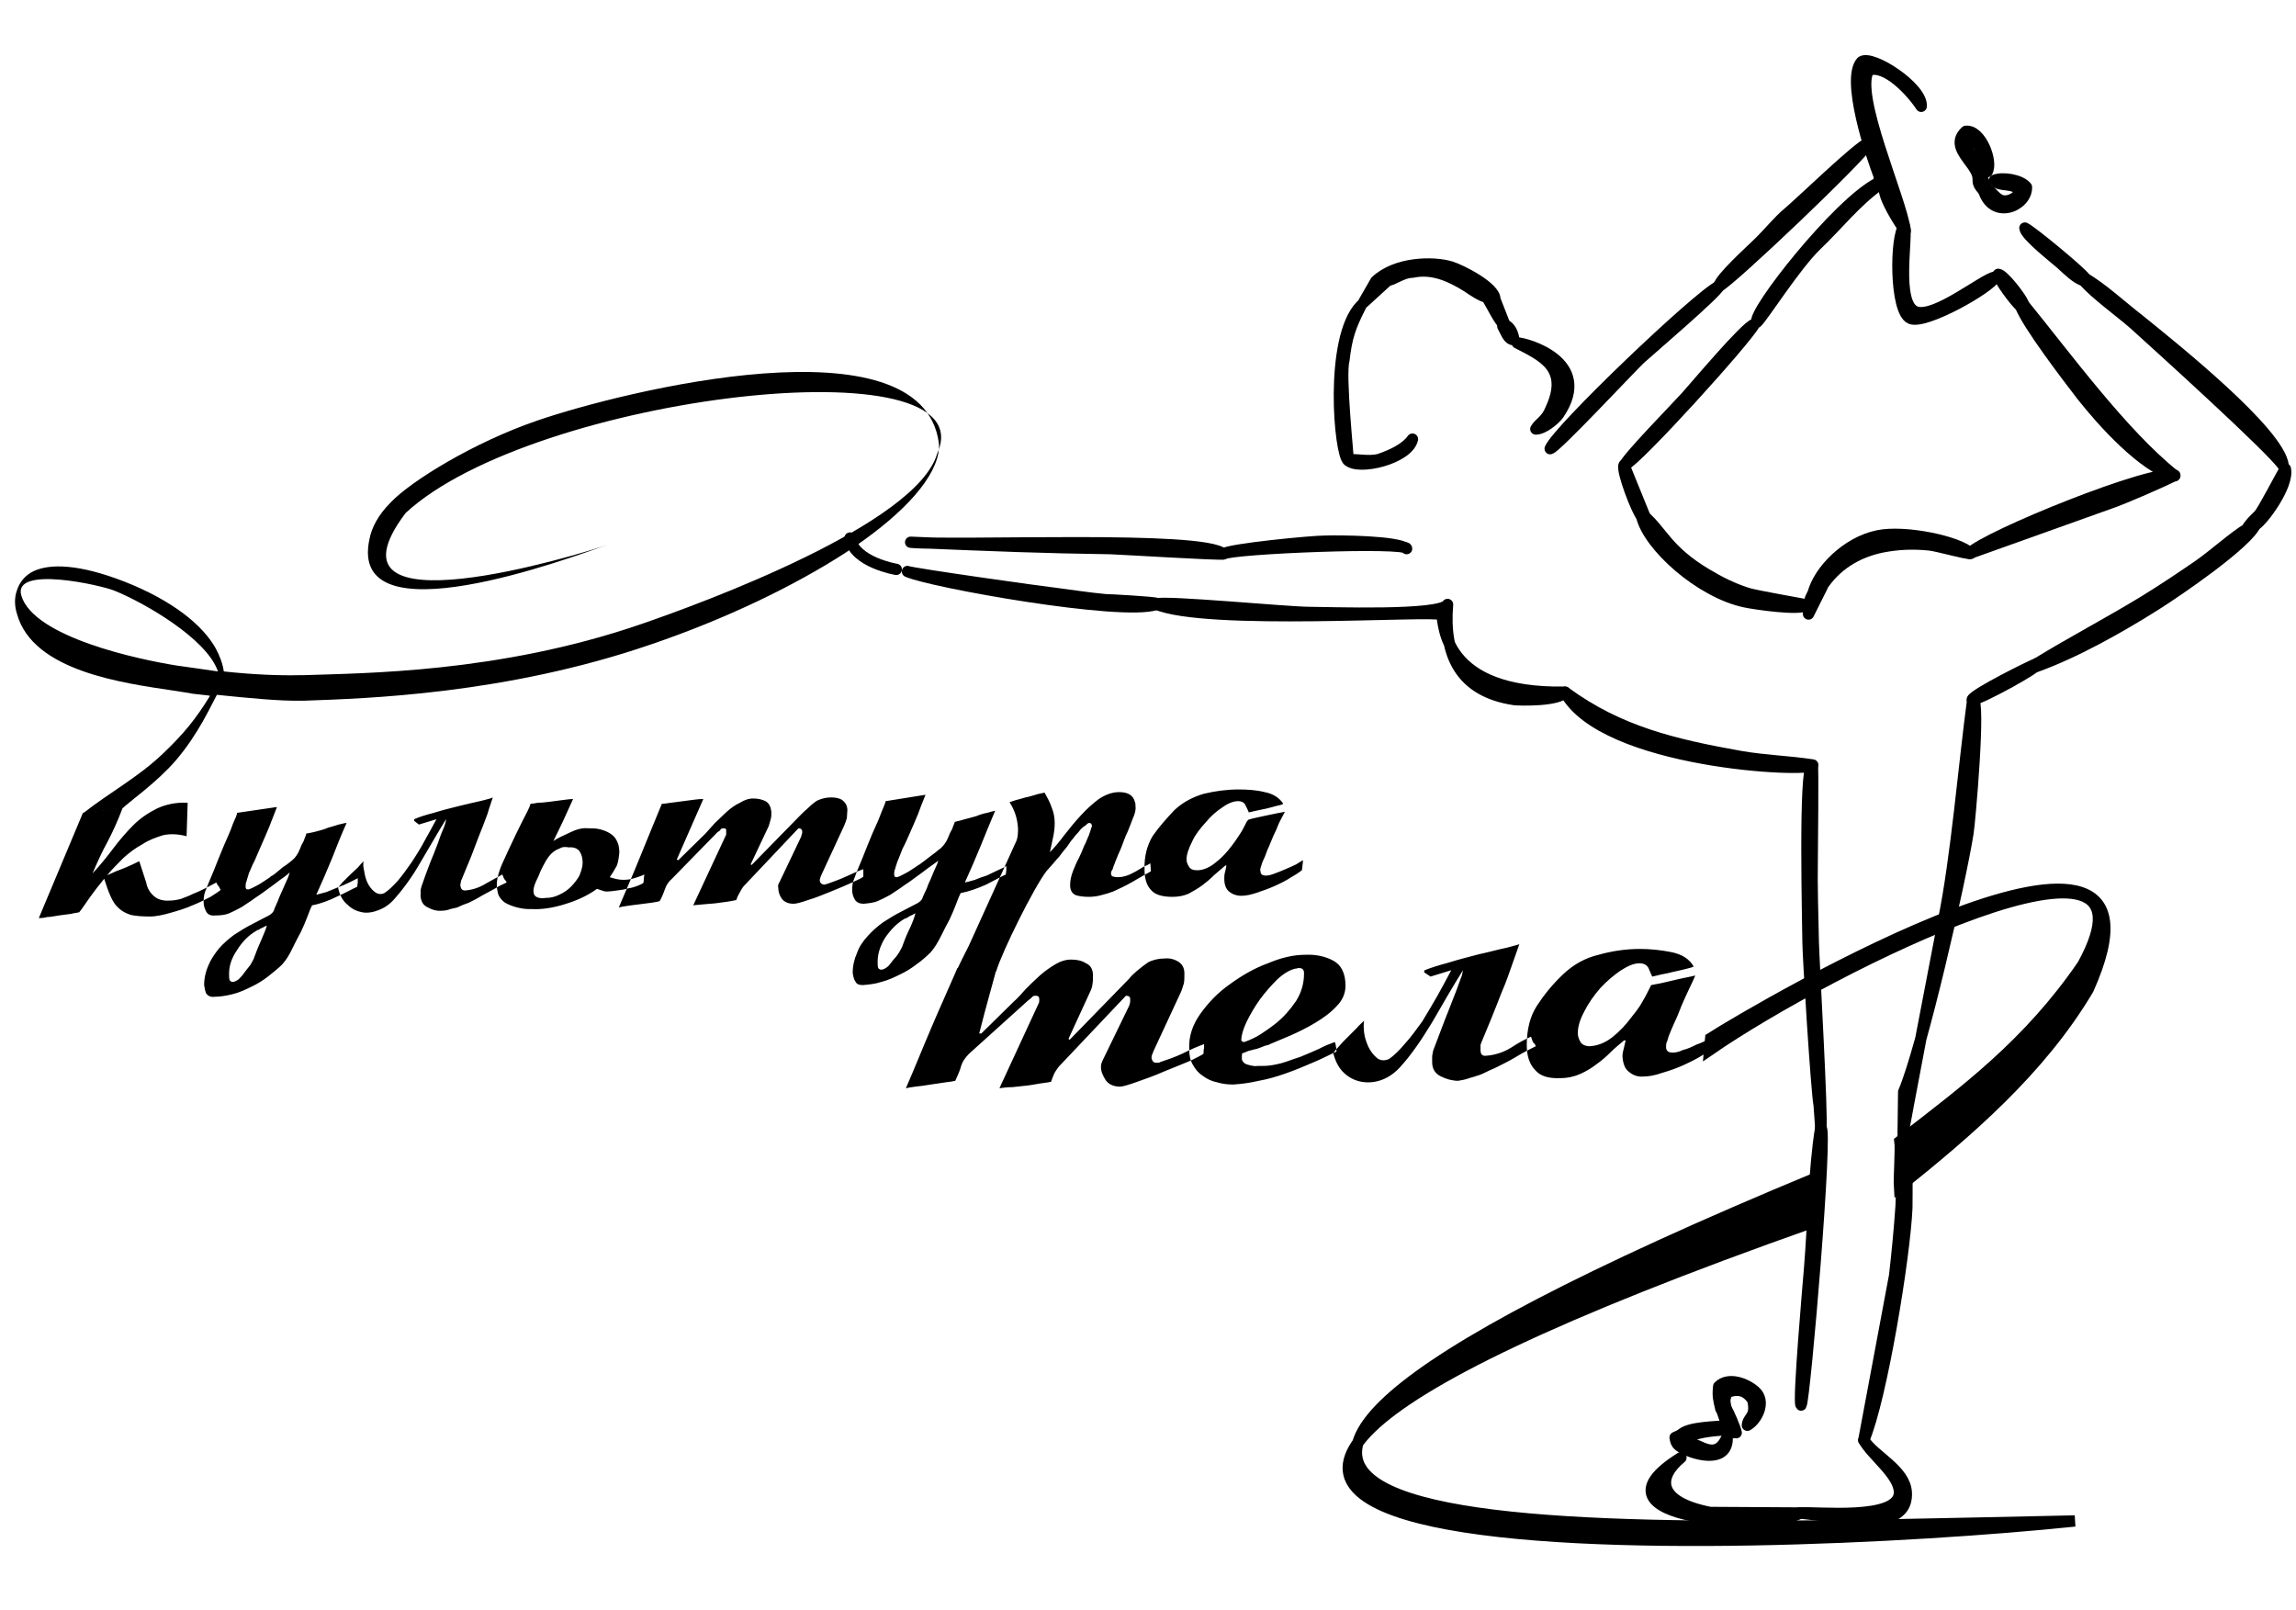 <?xml version="1.0" encoding="utf-8"?>
<!-- Generator: Adobe Illustrator 23.1.0, SVG Export Plug-In . SVG Version: 6.00 Build 0)  -->
<svg version="1.1" id="Слой_1" xmlns="http://www.w3.org/2000/svg" xmlns:xlink="http://www.w3.org/1999/xlink" x="0px" y="0px"
	 viewBox="0 0 431.9 302.8" style="enable-background:new 0 0 431.9 302.8;" xml:space="preserve">
<style type="text/css">
	.st0{fill-rule:evenodd;clip-rule:evenodd;}
	.st1{fill:none;stroke:#000000;stroke-width:2.123;stroke-linecap:round;stroke-linejoin:round;stroke-miterlimit:10;}
	.st2{fill:none;stroke:#000000;stroke-width:2.123;stroke-miterlimit:7.661;}
</style>
<path class="st0" d="M215.3,163.6c-0.1-2.5,0.5-4.6,1.5-6.3c1.1-1.6,2.5-3.2,4.1-4.9c1.6-1.5,3.5-2.5,5.6-3.1
	c2.1-0.5,4.3-0.8,6.5-0.8c1.6,0,3.3,0.1,4.9,0.5c1.6,0.3,2.8,1.1,3.5,2.2c-0.3,0.2-0.8,0.3-1.3,0.4c-0.6,0.2-1.2,0.3-1.9,0.5
	c-0.6,0.1-1.3,0.3-1.9,0.4c-0.6,0.1-1.1,0.3-1.4,0.3c-0.1-0.3-0.3-0.7-0.6-1.3c-0.2-0.5-0.7-0.8-1.4-0.8c-0.9,0-1.9,0.4-3,1.2
	c-1.1,0.7-2.2,1.7-3.1,2.8c-1,1.1-1.9,2.2-2.5,3.5c-0.7,1.4-1.1,2.5-1.1,3.5c0,0.5,0.2,0.9,0.5,1.4c0.3,0.4,0.7,0.6,1.5,0.6
	c1.1,0,2.3-0.5,3.4-1.4c1.2-0.9,2.2-2,3.1-3.2c0.7-0.9,1.2-1.7,1.6-2.3c0.4-0.6,0.8-1.4,1.2-2.2l0.3-0.4c0.9-0.3,2.1-0.5,3.4-0.8
	s2.5-0.5,3.5-0.7c-0.3,0.6-0.7,1.3-1.1,2.1c-0.3,0.8-0.7,1.7-1.1,2.5c-0.4,0.9-0.7,1.8-1.1,2.6c-0.3,0.9-0.6,1.6-0.9,2.2
	c-0.1,0.3-0.2,0.6-0.3,0.9s-0.2,0.6-0.1,0.8c0,0.6,0.3,0.9,1,0.9c0.4,0,1-0.1,1.7-0.4c0.6-0.2,1.3-0.5,2-0.8c0.7-0.3,1.4-0.6,2-0.9
	c0.6-0.4,1-0.6,1.3-0.8c0,0.6-0.1,0.9-0.1,1c0,0.1,0,0.4-0.1,0.9c-0.4,0.3-1.1,0.8-2,1.3c-0.9,0.6-1.9,1.1-3,1.6
	c-1.1,0.5-2.2,0.9-3.4,1.3c-1.2,0.4-2.1,0.6-3,0.6c-0.9,0-1.7-0.3-2.3-0.8s-0.9-1.3-0.9-2.4c0-0.4,0-0.7,0.1-1.1
	c0.1-0.3,0.2-0.8,0.3-1.4h-0.2c-0.7,0.6-1.4,1.2-2.1,1.8c-0.7,0.7-1.4,1.3-2.2,1.9c-0.8,0.6-1.7,1.1-2.6,1.6
	c-0.9,0.4-1.9,0.6-3.1,0.6c-1.8,0-3.2-0.4-3.9-1.2C215.7,166.6,215.3,165.3,215.3,163.6z M191,158.6L191,158.6z M191,158.6
	c0.5-0.9,0.5-1.9,0.5-2.8c-0.1-1.7-0.6-3.4-1.6-4.9c0.3-0.1,0.6-0.2,1.2-0.4c0.5-0.1,1.1-0.3,1.8-0.5c0.6-0.1,1.2-0.3,1.9-0.5
	c0.6-0.2,1.2-0.3,1.7-0.4c0.5,0.9,1,1.8,1.3,2.7c0.4,1,0.6,1.9,0.6,3c0,0.9-0.1,1.8-0.3,2.7c-0.2,1-0.4,1.9-0.6,2.8
	c0.9-0.9,1.8-2,2.7-3.2c1-1.3,2-2.5,3.1-3.7s2.2-2.2,3.4-3.1c1.2-0.8,2.5-1.3,3.8-1.3c1.7,0,2.7,0.6,3,1.9c0.1,0.2,0.1,0.4,0.1,0.8
	c0.1,0.6-0.1,1.4-0.6,2.5c-0.2,0.6-0.5,1.3-0.9,2.3c-0.5,1-0.8,2-1.2,3c-0.4,0.9-0.8,1.8-1.1,2.6c-0.3,0.8-0.5,1.3-0.5,1.4
	c-0.2,0.3-0.3,0.5-0.3,0.6v0.2c0,0.4,0.2,0.6,0.5,0.6c0.3,0.1,0.6,0.1,0.8,0.1c0.6,0,1.1-0.1,1.7-0.3c0.6-0.2,1.1-0.5,1.7-0.8
	c0.5-0.3,1-0.6,1.5-0.9c0.5-0.2,0.9-0.4,1.2-0.6l0.1,1.5c-1.1,0.6-2.3,1.3-3.5,2c-1.2,0.7-2.5,1.3-3.6,1.8c-0.8,0.3-1.5,0.5-2.3,0.7
	c-0.7,0.2-1.5,0.3-2.3,0.3c-0.9,0-1.7-0.1-2.4-0.3c-0.7-0.3-1.1-0.9-1.1-1.9c0-0.9,0.2-1.8,0.6-2.8c0.3-0.7,0.6-1.5,1-2.2
	c0.4-0.8,0.7-1.5,1-2.3c0.4-0.7,0.6-1.4,0.9-2c0.2-0.6,0.4-1.1,0.5-1.5c0-0.1,0-0.1,0.1-0.2c0,0,0,0,0-0.1c0-0.4-0.2-0.6-0.5-0.6
	c-0.1,0-0.4,0.1-0.6,0.4c-0.5,0.3-1,0.7-1.4,1.3c-0.5,0.5-0.9,1-1.1,1.3c-0.3,0.3-0.6,0.8-1.1,1.5c-0.5,0.6-1,1.2-1.5,1.9
	c-0.6,0.6-1,1.2-1.5,1.7c-0.4,0.5-0.7,0.8-0.8,0.9c-2.4,3.1-8.4,15.2-9.5,18.9c-0.9,0.1-1.1-0.1-2.4,0c-1.3,0.2-4-0.1-5.1,0
	c1-2.2,1.3-2.7,2.3-4.7L191,158.6z M165.1,181.3L165.1,181.3z M165.1,181.3c0,0.3,0,0.5,0.1,0.8c0.2,0.2,0.3,0.3,0.6,0.3
	c0.3,0,0.7-0.2,1.1-0.5c0.4-0.3,0.7-0.8,1.1-1.3c0.4-0.4,0.8-0.9,1.1-1.4c0.3-0.5,0.5-0.9,0.6-1.1c0.5-1.4,1-2.6,1.5-3.6
	c0.5-1.1,0.8-1.9,1-2.7c-0.3,0.1-0.5,0.3-0.8,0.4c-0.3,0.1-0.5,0.3-0.7,0.4c-0.2,0.1-0.4,0.2-0.5,0.2c-1.4,0.8-2.6,2-3.7,3.6
	C165.5,178,165,179.7,165.1,181.3z M160.4,183L160.4,183z M160.4,183c0-1.3,0.3-2.6,0.8-3.7c0.4-1.2,1.1-2.2,2-3.2s1.8-1.8,2.9-2.6
	c1.1-0.7,2.2-1.4,3.4-2c0.7-0.4,1.6-0.8,2.5-1.3c0.9-0.4,1.5-0.9,1.6-1.5c0.2-0.4,0.4-0.9,0.7-1.5c0.2-0.6,0.5-1.3,0.8-1.9
	c0.3-0.7,0.5-1.3,0.8-1.9c0.3-0.6,0.5-1.1,0.6-1.5c-0.3,0.2-0.9,0.7-1.8,1.3c-0.8,0.6-1.7,1.3-2.7,2c-0.9,0.7-1.9,1.3-2.7,1.9
	c-0.9,0.6-1.5,1-1.8,1.2c-0.9,0.5-1.7,0.9-2.4,1.2c-0.7,0.3-1.6,0.4-2.6,0.5c-0.9,0-1.4-0.3-1.7-0.8c-0.3-0.5-0.5-1.1-0.5-1.8
	c0-0.8,0.1-1.4,0.3-1.9c0.4-1.1,0.9-2.4,1.6-4c0.6-1.6,1.3-3.2,1.9-4.7c0.7-1.5,1.3-2.9,1.7-4c0.5-1.2,0.8-1.9,0.8-2.1l7.5-1.2
	c-0.5,1.2-1,2.5-1.4,3.6c-0.5,1.2-1,2.4-1.5,3.5c-0.5,1.1-0.9,2.1-1.4,3c-0.4,1-0.7,1.8-1,2.5c-0.1,0.4-0.3,0.8-0.4,1.3
	c-0.2,0.4-0.2,0.8-0.2,1.1s0.1,0.5,0.4,0.5c0.2,0,0.3,0,0.4-0.1c0.1,0,0.3-0.1,0.5-0.2c0.6-0.3,1.2-0.6,1.8-1s1.1-0.7,1.5-1l0.2-0.1
	c0.1-0.1,0.4-0.3,0.8-0.6s0.9-0.7,1.3-1c0.5-0.4,1-0.7,1.4-1.1c0.5-0.3,0.7-0.6,0.9-0.8c0.2-0.2,0.4-0.5,0.7-1
	c0.2-0.4,0.4-0.9,0.6-1.4c0.3-0.5,0.5-0.9,0.6-1.3c0.2-0.4,0.3-0.7,0.3-0.8c0.5-0.1,1.2-0.3,1.9-0.5c0.8-0.2,1.5-0.4,2.2-0.6
	c0.7-0.3,1.4-0.5,2-0.6c0.6-0.2,1.1-0.3,1.5-0.4c-0.9,2.2-1.9,4.5-2.8,6.8c-0.9,2.2-1.9,4.5-2.9,6.7c0.5-0.1,1.2-0.3,1.9-0.5
	c0.7-0.3,1.5-0.6,2.2-0.8c0.8-0.4,1.5-0.7,2.1-1s1.2-0.5,1.6-0.8c0,0.2,0,0.5,0,0.8c0,0.2-0.1,0.5-0.1,0.8c-0.9,0.4-2.1,1.1-3.7,1.9
	c-1.6,0.7-3.2,1.3-4.8,1.6c-0.2,0.4-0.5,1.1-0.9,2.2c-0.4,1-0.8,2-1.2,2.8c-0.5,0.9-1,1.9-1.6,3.1c-0.6,1.2-1.2,2.2-1.9,3
	c-0.8,0.8-1.7,1.6-2.7,2.3c-0.9,0.7-2,1.4-3.1,1.9c-1.2,0.6-2.3,1.1-3.5,1.4c-1.2,0.4-2.4,0.5-3.5,0.6c-0.7,0-1.2-0.2-1.4-0.7
	C160.6,184.2,160.5,183.6,160.4,183z M127.3,161.7L127.3,161.7z M127.3,161.7l0.3,0.1l5.1-5c0.5-0.6,1.1-1.2,1.8-2
	c0.7-0.7,1.5-1.4,2.2-2.1c0.8-0.7,1.6-1.3,2.5-1.7c0.8-0.5,1.6-0.8,2.5-0.8s1.7,0.2,2.3,0.5c0.7,0.4,1,1.1,1.1,2c0,0.6,0,1-0.1,1.3
	c-0.1,0.3-0.2,0.8-0.4,1.4l-3.4,7.2l0.2,0.1l9.3-9.5c0.3-0.3,0.7-0.7,1.3-1.2c0.6-0.6,1.1-1,1.7-1.4c0.9-0.4,1.7-0.6,2.6-0.6
	c0.8,0,1.4,0.1,2,0.4c0.7,0.5,1.1,1.1,1.1,2c0,0.5-0.1,1-0.1,1.5c-0.1,0.4-0.3,0.9-0.5,1.4l-4.3,9.3c-0.1,0.2-0.1,0.3-0.2,0.5
	c0,0.2-0.1,0.3-0.1,0.4c0,0.6,0.4,0.9,0.9,0.9c0.1,0,0.2,0,0.2-0.1c0.1,0,0.1,0,0.2,0c1.1-0.4,2.3-0.8,3.6-1.4
	c1.3-0.6,2.4-1.1,3.3-1.4c0,0.1,0,0.2,0,0.6c0,0.2,0,0.5,0,0.8c-0.2,0.2-0.8,0.5-2.1,1.1c-1.1,0.5-2.5,1.1-4,1.7s-2.9,1.2-4.3,1.6
	c-1.4,0.5-2.3,0.7-2.7,0.7c-1,0-1.7-0.3-2.2-0.9c-0.5-0.7-0.7-1.4-0.7-2.1c-0.1-0.4,0-0.7,0.2-1l4.1-8.6c0.1-0.3,0.1-0.5,0.2-0.7
	c0-0.1,0-0.2,0-0.3c0-0.4-0.3-0.6-0.7-0.6l-10.4,11c-0.2,0.3-0.4,0.6-0.6,1c-0.2,0.3-0.5,0.9-0.7,1.5c-0.4,0.1-1,0.2-1.6,0.3
	c-0.7,0.1-1.4,0.2-2.2,0.3c-0.7,0.1-1.5,0.1-2.3,0.2c-0.7,0.1-1.4,0.1-2,0.2l6.2-13.3c0-0.2,0-0.4,0-0.7c0-0.1,0-0.2,0-0.3
	c-0.1-0.1-0.2-0.2-0.5-0.2c-0.3,0-0.5,0.1-0.6,0.3c-0.1,0.2-0.3,0.3-0.5,0.4l-8.6,8.8c-0.7,0.6-1.1,1.3-1.3,1.9
	c-0.2,0.6-0.5,1.4-1,2.3c-0.3,0.1-0.8,0.2-1.5,0.3c-0.7,0.1-1.5,0.2-2.3,0.3c-0.9,0.1-1.6,0.2-2.3,0.3c-0.7,0.1-1.3,0.2-1.6,0.3
	c1.2-2.9,2.6-6,4-9.5c1.4-3.5,2.8-6.8,4.1-10c0.4,0,0.9-0.1,1.7-0.2c0.7-0.1,1.5-0.2,2.3-0.3c0.8-0.1,1.6-0.2,2.3-0.3
	c0.7-0.1,1.2-0.1,1.5-0.1L127.3,161.7z M102.7,168.9L102.7,168.9z M102.7,168.9c0.9,0,1.7-0.2,2.5-0.6c0.9-0.4,1.6-0.9,2.2-1.5
	c0.7-0.7,1.2-1.4,1.6-2.1c0.3-0.8,0.6-1.6,0.6-2.4c0-0.9-0.2-1.6-0.6-2.2c-0.4-0.5-1.1-0.8-2-0.7c-0.5-0.1-0.9-0.1-1.3,0
	c-0.4,0.2-0.7,0.3-1.1,0.5c-0.7,0.4-1.3,1-1.9,2c-0.5,0.9-1,1.8-1.4,2.9c-0.7,1.4-1.1,2.4-0.9,3.2
	C100.5,168.7,101.3,169.1,102.7,168.9z M99.5,171L99.5,171z M99.5,171c-0.7,0-1.4-0.1-2.2-0.3c-0.8-0.2-1.6-0.5-2.3-0.9
	c-0.8-0.6-1.3-1.3-1.4-2.1c-0.2-0.8-0.2-1.7,0-2.6c0.2-0.9,0.5-1.8,0.9-2.7c0.4-0.9,0.8-1.7,1.1-2.4c1.1-2.4,2-4.2,2.7-5.6
	c0.8-1.5,1.3-2.5,1.5-3.2c0.3,0,0.8-0.1,1.4-0.2c0.7,0,1.5-0.1,2.3-0.2c0.7-0.1,1.5-0.2,2.3-0.3c0.8-0.1,1.5-0.2,2-0.2
	c-0.3,0.7-0.8,1.8-1.5,3.3c-0.7,1.6-1.5,3.1-2.2,4.6c0.7-0.5,1.8-1,3.1-1.6c1.2-0.6,2.4-0.9,3.3-0.8c0.9,0,1.6,0,2.4,0.2
	c0.7,0.2,1.3,0.4,1.9,0.8c0.5,0.3,1,0.8,1.3,1.5c0.3,0.6,0.4,1.3,0.4,2.1c-0.1,0.9-0.2,1.8-0.5,2.5c-0.4,0.7-0.8,1.4-1.3,2.1
	c0.9,0.3,1.7,0.5,2.6,0.5c0.7,0,1.3-0.1,2-0.3c0.6-0.2,1.3-0.4,1.9-0.7c0,0.3-0.1,0.6-0.1,0.8c0,0.3,0,0.6-0.1,0.8
	c-0.1,0.1-0.5,0.3-1,0.5c-0.5,0.2-1.1,0.4-1.8,0.5c-0.6,0.2-1.3,0.3-2.1,0.4c-0.7,0.1-1.4,0.2-2.1,0.2c-0.2,0-0.5-0.1-0.8-0.2
	c-0.3-0.1-0.6-0.2-0.9-0.3c-1.8,1.3-3.8,2.2-6.1,2.9c-2.3,0.7-4.3,1-6.2,0.9H99.5z M83.9,154.1L83.9,154.1z M83.9,154.1
	c-1.6,2.6-3.2,5.4-4.8,8.1c-1.6,2.8-3.3,5.1-5,7c-0.8,0.9-1.8,1.6-2.9,2c-1,0.4-2.1,0.6-3.1,0.4c-1-0.2-1.9-0.6-2.7-1.4
	c-0.9-0.7-1.5-1.8-1.8-3.2c0.1-0.2,0.4-0.5,0.8-1c0.4-0.4,0.9-0.9,1.4-1.4s1-0.9,1.5-1.4c0.4-0.5,0.8-0.9,1.1-1.2
	c-0.1,0.4-0.1,1.1,0.1,1.8c0.1,0.8,0.3,1.5,0.6,2.2c0.4,0.8,0.8,1.3,1.3,1.7c0.6,0.5,1.2,0.6,1.9,0.3c0.9-0.6,1.7-1.4,2.6-2.4
	c0.9-1.1,1.7-2.2,2.6-3.5c0.8-1.3,1.7-2.6,2.4-4c0.8-1.4,1.5-2.7,2.2-4l-3.3,1l-0.9-0.7c0-0.1,0-0.3,0-0.3c0.9-0.4,2.1-0.8,3.7-1.2
	c1.6-0.5,3.2-0.9,4.8-1.3c1.6-0.4,3-0.7,4.3-1c1.2-0.3,1.9-0.5,2-0.6c-0.2,0.7-0.6,1.7-1,3.1c-0.5,1.4-1.1,2.9-1.7,4.4
	c-0.6,1.5-1.1,3-1.7,4.4c-0.6,1.5-1.1,2.6-1.4,3.4c-0.1,0.2-0.2,0.4-0.2,0.6c-0.1,0.3-0.1,0.5-0.1,0.7c0.1,0.6,0.3,0.9,0.9,0.9
	c1.3-0.1,2.6-0.5,3.9-1.3c1.3-0.7,2.3-1.3,3.1-1.7c0.2,0.5,0.3,0.8,0.4,0.9c0.1,0.1,0.3,0.3,0.4,0.6c-0.7,0.3-1.5,0.7-2.3,1.2
	c-0.8,0.4-1.6,0.9-2.4,1.3c-0.8,0.5-1.6,0.9-2.4,1.3c-0.9,0.3-1.6,0.6-2.2,0.9c-0.4,0.1-0.9,0.2-1.3,0.3c-0.5,0.2-1,0.3-1.5,0.3
	c-0.9,0.1-1.8-0.1-2.7-0.6c-0.9-0.4-1.3-1.1-1.4-2.2c0-0.4,0.1-0.7,0-0.9c0-0.2,0.1-0.5,0.2-0.9c0.9-2.6,1.7-4.7,2.3-6.1
	c0.6-1.5,1-2.6,1.3-3.5c0.3-0.7,0.5-1.3,0.7-1.7C83.7,155,83.9,154.6,83.9,154.1z M43.1,183.6L43.1,183.6z M43.1,183.6
	c0,0.3,0,0.5,0.1,0.8c0.2,0.2,0.3,0.3,0.6,0.3c0.3,0,0.7-0.2,1.1-0.5c0.4-0.4,0.8-0.8,1.1-1.3c0.4-0.5,0.8-1,1.1-1.4
	c0.3-0.5,0.5-0.9,0.6-1.1c0.5-1.4,1-2.6,1.5-3.7c0.4-1,0.8-1.8,1-2.6c-0.3,0.1-0.6,0.3-0.8,0.4c-0.3,0.1-0.5,0.2-0.7,0.4
	c-0.2,0-0.4,0.1-0.5,0.2c-1.4,0.8-2.6,2-3.6,3.6C43.5,180.3,43,181.9,43.1,183.6z M38.4,185.3L38.4,185.3z M38.4,185.3
	c0-1.3,0.3-2.6,0.8-3.7c0.5-1.2,1.2-2.2,2-3.2c0.9-1,1.8-1.8,2.9-2.6c1.1-0.7,2.2-1.4,3.4-2c0.7-0.4,1.6-0.8,2.5-1.3
	c0.9-0.4,1.5-0.9,1.6-1.5c0.2-0.4,0.4-1,0.7-1.6c0.2-0.6,0.5-1.2,0.8-1.9c0.3-0.6,0.5-1.2,0.8-1.8s0.5-1.2,0.6-1.6
	c-0.3,0.3-0.9,0.8-1.8,1.4c-0.8,0.6-1.7,1.3-2.7,2c-0.9,0.7-1.9,1.3-2.7,1.9c-0.9,0.6-1.5,1-1.8,1.2c-0.9,0.5-1.7,0.9-2.4,1.2
	c-0.7,0.3-1.6,0.4-2.6,0.4c-0.9,0.1-1.4-0.2-1.7-0.7c-0.3-0.6-0.5-1.1-0.5-1.9c0-0.7,0.1-1.4,0.3-1.9c0.4-1,0.9-2.3,1.6-3.9
	c0.6-1.6,1.3-3.2,1.9-4.7c0.7-1.6,1.3-2.9,1.7-4.1c0.5-1.1,0.8-1.8,0.8-2.1l7.5-1.1c-0.5,1.2-0.9,2.4-1.4,3.6s-1,2.4-1.5,3.5
	c-0.5,1.1-0.9,2.1-1.3,3c-0.5,0.9-0.8,1.8-1.1,2.4c-0.1,0.5-0.3,0.9-0.4,1.4c-0.2,0.4-0.2,0.8-0.2,1.1c0,0.3,0.1,0.5,0.4,0.5
	c0.2,0,0.3,0,0.4-0.1c0.1,0,0.3-0.1,0.5-0.2c0.6-0.3,1.2-0.6,1.8-1c0.6-0.4,1.1-0.7,1.5-1l0.2-0.2c0.1,0,0.4-0.2,0.8-0.5
	c0.4-0.4,0.9-0.7,1.3-1.1c0.5-0.3,1-0.7,1.4-1c0.4-0.3,0.7-0.6,0.9-0.8s0.4-0.5,0.7-1c0.2-0.4,0.4-0.9,0.6-1.4
	c0.3-0.5,0.5-0.9,0.6-1.3c0.2-0.4,0.3-0.7,0.3-0.9c0.5-0.1,1.2-0.2,1.9-0.4c0.8-0.2,1.5-0.4,2.2-0.7c0.7-0.2,1.4-0.4,2-0.6
	c0.6-0.1,1.1-0.3,1.5-0.3c-1,2.2-1.9,4.5-2.8,6.8c-0.9,2.2-1.9,4.5-2.9,6.7c0.5-0.1,1.1-0.3,1.9-0.5c0.7-0.3,1.5-0.6,2.2-0.9
	c0.8-0.3,1.5-0.6,2.1-0.9s1.2-0.6,1.6-0.8c0,0.2,0,0.5,0,0.8c0,0.2-0.1,0.5-0.1,0.8c-0.9,0.4-2.1,1.1-3.7,1.8
	c-1.6,0.8-3.2,1.4-4.8,1.7c-0.2,0.4-0.5,1.1-0.9,2.2c-0.4,1-0.8,2-1.2,2.8c-0.5,0.9-1,1.9-1.6,3.1c-0.6,1.3-1.2,2.2-1.9,3
	c-0.8,0.8-1.7,1.5-2.7,2.3c-0.9,0.7-2,1.4-3.1,1.9c-1.2,0.6-2.3,1.1-3.5,1.4c-1.2,0.3-2.4,0.5-3.5,0.5c-0.7,0.1-1.2-0.2-1.5-0.6
	C38.6,186.5,38.5,185.9,38.4,185.3z M27.5,166L27.5,166z M27.5,166c0.2,1.1,0.7,1.9,1.5,2.6c0.7,0.6,1.7,0.9,3,0.8
	c0.5,0,1.2-0.1,2-0.3c0.8-0.3,1.6-0.6,2.4-1c0.8-0.3,1.6-0.7,2.4-1.1c0.7-0.4,1.4-0.7,1.9-1c0.1,0.3,0.3,0.6,0.5,0.8
	c0.1,0.3,0.3,0.5,0.3,0.6c-0.3,0.3-1,0.7-1.9,1.3c-1,0.5-2.1,1.1-3.4,1.6c-1.3,0.6-2.7,1-4.1,1.4s-2.7,0.7-3.9,0.7
	c-1.5,0-2.7-0.1-3.6-0.3c-0.9-0.3-1.7-0.7-2.3-1.3c-0.6-0.5-1.1-1.3-1.5-2.2c-0.4-0.9-0.8-2-1.2-3.3c-1,1.2-1.9,2.4-2.7,3.5
	c-0.8,1.1-1.4,2.1-2,2.8c-0.3,0.1-0.8,0.1-1.5,0.3c-0.7,0.1-1.5,0.2-2.3,0.3c-0.8,0.1-1.5,0.3-2.2,0.3c-0.8,0.2-1.3,0.2-1.6,0.2
	l8.3-19.8l7.5-1c-0.9,2.4-1.9,4.6-2.9,6.5c-1,1.8-1.9,3.8-2.8,5.9c1.4-1.5,2.7-3.1,3.9-4.7c1.2-1.6,2.5-3.1,3.8-4.4
	c1.3-1.3,2.8-2.3,4.4-3.1c1.7-0.8,3.6-1.2,5.8-1.1l-0.2,6.3c-1.5-0.4-3-0.5-4.4-0.2c-1.3,0.4-2.7,0.9-3.9,1.7
	c-1.3,0.7-2.5,1.6-3.6,2.6c-1.1,1.1-2.2,2.2-3.1,3.3c0.1-0.1,0.3-0.2,0.6-0.3c0.3-0.1,0.6-0.3,1.1-0.5s1.1-0.4,1.8-0.7
	c0.7-0.3,1.6-0.7,2.6-1.2L27.5,166z"/>
<path class="st0" d="M41,126.3c-1.2-0.2-6.4-0.9-7.7-1.1c-7-1.1-27-5.3-29.3-13.2c-1.6-5.7,15.1-1.9,17.5-0.9
	C27,113.3,38.9,120.1,41,126.3z M114.2,102.5L114.2,102.5z M114.2,102.5c-4.5,1.6-55.5,17.3-37.9-6c24-22.2,109.5-32.2,100-11.2
	c-3.8,13.3-44,28.1-56,32.2c-26.6,9.1-51.9,9.1-63.1,9.5h-0.7c-3.8,0.1-8.9-0.1-14.4-0.7c-0.2-1.4-0.7-2.8-1.5-4.3
	c-2.5-4.5-8.3-9.1-17.2-12.6c-8.5-3.3-13.9-3.4-17-2c-1.7,0.8-2.7,2.1-3.2,3.6c-0.5,1.4-0.5,2.9,0,4.5c3,10.8,20.1,13,29.4,14.4
	c1.1,0.2,2.1,0.3,3.2,0.5c-0.1,0.1,3.8,0.4,3.7,0.5c-2.7,4.4-5,7.2-8.9,10.9c-4.6,4.4-9.9,7.2-15,11.2l7.5-1c1.1-1.1,6.5-4.9,10-9
	c4.2-4.9,6.6-10.3,7.7-12.3c5.9,0.6,11.9,1.2,15.9,1.1h0.6c11.5-0.4,37.9-1.2,65.2-10.6c14.1-4.8,26.9-11,36.5-17.2
	c9.8-6.4,16.4-13.1,17.5-18.7c0.1-0.7,0.2-1.4,0.1-2c-3.2-23.7-59.5-9.7-75.5-4.2c-12,4.1-23.8,11.4-27.6,15.4
	c-2.4,2.4-3.6,4.8-4,6.9C65.3,120.7,107.6,104.8,114.2,102.5z"/>
<path class="st0" d="M217.4,113.6c9.4,4.1,52,1.1,53.8,2c0.5,1.6-0.1,15,23.2,14.6c-1.2,1.7-8.5,1.5-9.5,1.4
	c-10.2-1.5-13.4-8.4-12.6-17.9c-1.3,2.3-22.6,1.5-26,1.5C242.2,115.2,219.5,113,217.4,113.6z"/>
<path class="st1" d="M217.4,113.6c9.4,4.1,52,1.1,53.8,2c0.5,1.6-0.1,15,23.2,14.6c-1.2,1.7-8.5,1.5-9.5,1.4
	c-10.2-1.5-13.4-8.4-12.6-17.9c-1.3,2.3-22.6,1.5-26,1.5C242.2,115.2,219.5,113,217.4,113.6z"/>
<path class="st0" d="M358.1,205.4c3.4-7.9,10.6-39.3,12.1-48.7c0.3-1.7,2.4-25.2,0.9-25.2c-1.6,11.8-3.1,30-5.5,41.6
	c-0.6,3-7.7,40.1-7.6,40.1L358.1,205.4z"/>
<path class="st1" d="M358.1,205.4c3.4-7.9,10.6-39.3,12.1-48.7c0.3-1.7,2.4-25.2,0.9-25.2c-1.6,11.8-3.1,30-5.5,41.6
	c-0.6,3-7.7,40.1-7.6,40.1L358.1,205.4z"/>
<path class="st0" d="M392,52.8c2,2.4,6.9,5.9,9.5,8.2c4.2,3.8,26,23.5,28,26.6c-0.7-6.3-20.9-22.4-27.2-27.5c-3-2.3-7-6-10.2-7.8
	C391.7,52.5,391.6,52,392,52.8z"/>
<path class="st1" d="M392,52.8c2,2.4,6.9,5.9,9.5,8.2c4.2,3.8,26,23.5,28,26.6c-0.7-6.3-20.9-22.4-27.2-27.5c-3-2.3-7-6-10.2-7.8
	C391.7,52.5,391.6,52,392,52.8z"/>
<path class="st0" d="M294.4,130.2c7.2,13.4,46.3,15.2,46.6,13.7c-4.5-0.7-9-0.8-13.6-1.6C315.1,140.1,304.6,137.7,294.4,130.2z"/>
<path class="st1" d="M294.4,130.2c7.2,13.4,46.3,15.2,46.6,13.7c-4.5-0.7-9-0.8-13.6-1.6C315.1,140.1,304.6,137.7,294.4,130.2z"/>
<path class="st0" d="M422.7,99.5c-2.4,1.4-6.5,5.1-9.3,7c-3.2,2.2-6.5,4.4-9.9,6.5c-6.7,4.1-13.8,7.8-20.3,11.8l-0.5,0.7
	c7.6-2.7,16.1-7.5,22.9-11.8c3.8-2.4,17.2-11.5,18.7-15.1l0.2-0.5L422.7,99.5z"/>
<path class="st1" d="M422.7,99.5c-2.4,1.4-6.5,5.1-9.3,7c-3.2,2.2-6.5,4.4-9.9,6.5c-6.7,4.1-13.8,7.8-20.3,11.8l-0.5,0.7
	c7.6-2.7,16.1-7.5,22.9-11.8c3.8-2.4,17.2-11.5,18.7-15.1l0.2-0.5L422.7,99.5z"/>
<path class="st0" d="M380.5,57.1c-0.5,0-0.4-0.1-0.4,0.5c1.4,3.6,8.9,13.4,11.6,16.9c3.8,4.8,11.4,13.3,17.4,15
	C399.2,81.6,388.5,66.9,380.5,57.1z"/>
<path class="st1" d="M380.5,57.1c-0.5,0-0.4-0.1-0.4,0.5c1.4,3.6,8.9,13.4,11.6,16.9c3.8,4.8,11.4,13.3,17.4,15
	C399.2,81.6,388.5,66.9,380.5,57.1z"/>
<path class="st0" d="M309.3,97.1l-0.5-0.3v0.3c1.3,5.6,11,14.3,19.4,16.1c1.8,0.4,10.7,1.7,11.6,0.6c-0.1-0.1-9.6-1.7-11.1-2.2
	c-2.8-0.9-5.2-2.1-7.7-3.6C313.6,103.6,312.6,99.9,309.3,97.1z"/>
<path class="st1" d="M309.3,97.1l-0.5-0.3v0.3c1.3,5.6,11,14.3,19.4,16.1c1.8,0.4,10.7,1.7,11.6,0.6c-0.1-0.1-9.6-1.7-11.1-2.2
	c-2.8-0.9-5.2-2.1-7.7-3.6C313.6,103.6,312.6,99.9,309.3,97.1z"/>
<path class="st0" d="M353.6,33.4c0.9,0.6,0.7,0.6,0.9,1.9c-0.4,1.6,2.9,6.8,3.9,8.1c-0.8-6.1-9.7-25.5-6.9-30.2
	c3.2-1.2,8,3.9,9.9,6.8c0.3-3.5-9.2-9.7-11.2-8.4C347.2,14.8,352,29.3,353.6,33.4z"/>
<path class="st1" d="M353.6,33.4c0.9,0.6,0.7,0.6,0.9,1.9c-0.4,1.6,2.9,6.8,3.9,8.1c-0.8-6.1-9.7-25.5-6.9-30.2
	c3.2-1.2,8,3.9,9.9,6.8c0.3-3.5-9.2-9.7-11.2-8.4C347.2,14.8,352,29.3,353.6,33.4z"/>
<path class="st0" d="M342.5,212.1c0.4-1.5-1.3-30.9-1.4-34.9c-0.1-5.2-0.3-10.5-0.2-15.7c0-1.3,0.2-17.6,0-17.6
	c-1.6,0.5-0.8,30.6-0.8,33.3c0,2.5,1.6,28.2,2.1,30.7L342.5,212.1z"/>
<path class="st1" d="M342.5,212.1c0.4-1.5-1.3-30.9-1.4-34.9c-0.1-5.2-0.3-10.5-0.2-15.7c0-1.3,0.2-17.6,0-17.6
	c-1.6,0.5-0.8,30.6-0.8,33.3c0,2.5,1.6,28.2,2.1,30.7L342.5,212.1z"/>
<path class="st0" d="M341,111.8l0.4,0.2c0.7-1.1,0.4-0.8,1.2-1.5c2.6-4.1,6.6-6.6,11.4-7.6c3.1-0.6,5.8-0.7,8.9-0.4
	c1.8,0.2,6.8,1.7,7.8,1.6c-2.1-2.2-12.4-4.4-17.5-3.3C347.4,102,342.1,107.3,341,111.8z"/>
<path class="st1" d="M341,111.8l0.4,0.2c0.7-1.1,0.4-0.8,1.2-1.5c2.6-4.1,6.6-6.6,11.4-7.6c3.1-0.6,5.8-0.7,8.9-0.4
	c1.8,0.2,6.8,1.7,7.8,1.6c-2.1-2.2-12.4-4.4-17.5-3.3C347.4,102,342.1,107.3,341,111.8z"/>
<path class="st0" d="M350.6,270.9c3.3-7.7,7.7-34.4,8.1-43.7c0-1.3,0.2-14.3-0.6-14.2c-0.5,1.7-0.3,11.1-0.5,14
	c-0.3,4.4-0.7,8.5-1.2,12.9L350.6,270.9z"/>
<path class="st1" d="M350.6,270.9c3.3-7.7,7.7-34.4,8.1-43.7c0-1.3,0.2-14.3-0.6-14.2c-0.5,1.7-0.3,11.1-0.5,14
	c-0.3,4.4-0.7,8.5-1.2,12.9L350.6,270.9z"/>
<path class="st0" d="M338.8,264.3c0.7-1.1,5.1-52.8,3.7-52.2c-1.3,7.9-1.4,18.2-2.1,26.5C340.2,241,338.2,263.8,338.8,264.3z"/>
<path class="st1" d="M338.8,264.3c0.7-1.1,5.1-52.8,3.7-52.2c-1.3,7.9-1.4,18.2-2.1,26.5C340.2,241,338.2,263.8,338.8,264.3z"/>
<path class="st0" d="M370.5,104.1l26.3-9.4c2.2-0.7,10.7-4.4,12.3-5.3C405.1,88.1,373.5,100.9,370.5,104.1z"/>
<path class="st1" d="M370.5,104.1l26.3-9.4c2.2-0.7,10.7-4.4,12.3-5.3C405.1,88.1,373.5,100.9,370.5,104.1z"/>
<path class="st0" d="M171.3,102c16.9,0.7,24.4,1,37.6,1.2c2.7,0.1,20.6,1.2,21.2,1C226.3,100.7,180.2,102.8,171.3,102z"/>
<path class="st1" d="M171.3,102c16.9,0.7,24.4,1,37.6,1.2c2.7,0.1,20.6,1.2,21.2,1C226.3,100.7,180.2,102.8,171.3,102z"/>
<path class="st0" d="M316.2,274.2c-19.5,12.1,17.9,13.6,22.4,10.4l-16.9-0.1C311.5,282.5,311.8,277.8,316.2,274.2z"/>
<path class="st1" d="M316.2,274.2c-19.5,12.1,17.9,13.6,22.4,10.4l-16.9-0.1C311.5,282.5,311.8,277.8,316.2,274.2z"/>
<path class="st0" d="M291.6,84.4c1.1-0.2,15.2-15.3,16.9-16.9c2.1-1.9,14.3-12.3,14.9-13.7C319.4,55.7,293.1,80.8,291.6,84.4z"/>
<path class="st1" d="M291.6,84.4c1.1-0.2,15.2-15.3,16.9-16.9c2.1-1.9,14.3-12.3,14.9-13.7C319.4,55.7,293.1,80.8,291.6,84.4z"/>
<path class="st0" d="M170.7,107.5c4.5,2,40.3,8.4,46.8,6.2v-0.2c-0.1-0.2-8.8-0.7-9.6-0.7c-3.3-0.3-6.3-0.8-9.5-1.2
	C196.4,111.4,171.5,107.9,170.7,107.5z"/>
<path class="st1" d="M170.7,107.5c4.5,2,40.3,8.4,46.8,6.2v-0.2c-0.1-0.2-8.8-0.7-9.6-0.7c-3.3-0.3-6.3-0.8-9.5-1.2
	C196.4,111.4,171.5,107.9,170.7,107.5z"/>
<path class="st0" d="M258.8,52.9l-2.3,4l4.6-4.2c0.8,0.1,2.7-1.5,4.6-1.5c3.7-0.8,7.1,0.7,10.3,2.7c1,0.7,2.8,1.9,3.7,2
	c1.1,1.8,2.2,4.3,3.5,5.5l-2-5.1c0.1-2.2-6.3-5.5-8.3-6.1C269.6,49.2,262.6,49.3,258.8,52.9z"/>
<path class="st1" d="M258.8,52.9l-2.3,4l4.6-4.2c0.8,0.1,2.7-1.5,4.6-1.5c3.7-0.8,7.1,0.7,10.3,2.7c1,0.7,2.8,1.9,3.7,2
	c1.1,1.8,2.2,4.3,3.5,5.5l-2-5.1c0.1-2.2-6.3-5.5-8.3-6.1C269.6,49.2,262.6,49.3,258.8,52.9z"/>
<path class="st0" d="M305.6,87.5C308,86.5,328.4,64,330,61c-1.6,0.4-11,11.6-12.8,13.6C315.3,76.7,306.3,85.9,305.6,87.5z"/>
<path class="st1" d="M305.6,87.5C308,86.5,328.4,64,330,61c-1.6,0.4-11,11.6-12.8,13.6C315.3,76.7,306.3,85.9,305.6,87.5z"/>
<path class="st0" d="M230.1,104.2c1.7-1.1,34.6-2.4,34.5-1c-1.9-1.4-12.5-1.5-15.5-1.4C246.7,101.8,231.2,103.3,230.1,104.2z"/>
<path class="st1" d="M230.1,104.2c1.7-1.1,34.6-2.4,34.5-1c-1.9-1.4-12.5-1.5-15.5-1.4C246.7,101.8,231.2,103.3,230.1,104.2z"/>
<path class="st0" d="M354.6,35.3c-0.2-1.3,0-1.3-1-2l-0.3,1.1c-7.6,3.8-23.8,24.5-22.8,26.2c1.1-1,7.2-10.6,11.1-14.4
	c4-3.8,7.4-8.2,12-11.5L354.6,35.3z"/>
<path class="st1" d="M354.6,35.3c-0.2-1.3,0-1.3-1-2l-0.3,1.1c-7.6,3.8-23.8,24.5-22.8,26.2c1.1-1,7.2-10.6,11.1-14.4
	c4-3.8,7.4-8.2,12-11.5L354.6,35.3z"/>
<path class="st0" d="M350.6,270.9c1.6,2.9,6.7,6.5,6.7,9.8c0.1,5.5-15.8,3.6-18.8,3.9c1.9,0.2,14.4,1.8,16.2,1.1
	c2.5-0.9,4-2.1,3.9-4.9C358.4,276.5,352.6,274,350.6,270.9z"/>
<path class="st1" d="M350.6,270.9c1.6,2.9,6.7,6.5,6.7,9.8c0.1,5.5-15.8,3.6-18.8,3.9c1.9,0.2,14.4,1.8,16.2,1.1
	c2.5-0.9,4-2.1,3.9-4.9C358.4,276.5,352.6,274,350.6,270.9z"/>
<path class="st0" d="M323.3,53.9c2.4-1.2,27-24.6,28.2-27c-1.8,0.5-13,11.4-15.2,13.2c-1.7,1.4-3.9,4.1-5.7,5.8
	C329.3,47.2,323.6,52.3,323.3,53.9z"/>
<path class="st1" d="M323.3,53.9c2.4-1.2,27-24.6,28.2-27c-1.8,0.5-13,11.4-15.2,13.2c-1.7,1.4-3.9,4.1-5.7,5.8
	C329.3,47.2,323.6,52.3,323.3,53.9z"/>
<path class="st0" d="M288.9,80.7c1.4,0,3.5-1.7,4.3-2.8c6.7-9.9-6.3-13.4-7.8-13.4c4.6,2.4,10,4.6,6.3,12.5
	C290.9,79.1,289.5,79.6,288.9,80.7z"/>
<path class="st1" d="M288.9,80.7c1.4,0,3.5-1.7,4.3-2.8c6.7-9.9-6.3-13.4-7.8-13.4c4.6,2.4,10,4.6,6.3,12.5
	C290.9,79.1,289.5,79.6,288.9,80.7z"/>
<path class="st0" d="M253.6,86.6c0.1-0.2-1.6-16.1-0.8-18.8c0.5-4.4,1.2-6.4,3.2-10.3C250,63.7,252,85.6,253.6,86.6z"/>
<path class="st1" d="M253.6,86.6c0.1-0.2-1.6-16.1-0.8-18.8c0.5-4.4,1.2-6.4,3.2-10.3C250,63.7,252,85.6,253.6,86.6z"/>
<path class="st0" d="M375.3,52.1c-2.4,0.5-11.1,7.7-14.8,6.6c-4.2-1.3-1.5-14.6-2.3-16.2c-1.7,1.9-1.8,16.1,1.2,17.4
	C362.1,61.1,374.6,54,375.3,52.1z"/>
<path class="st1" d="M375.3,52.1c-2.4,0.5-11.1,7.7-14.8,6.6c-4.2-1.3-1.5-14.6-2.3-16.2c-1.7,1.9-1.8,16.1,1.2,17.4
	C362.1,61.1,374.6,54,375.3,52.1z"/>
<path class="st0" d="M323.7,265h1c-0.3-1.5-0.4-1.7,0.2-3.1c2.2-0.8,3.6-0.3,4.8,1.4c0.8,3.3-0.9,3.2-1,4.8c1.8-1,3.6-4.5,1.4-6.4
	c-1.7-1.5-5-2.7-6.8-0.9C323.1,262.7,323.3,263.2,323.7,265z"/>
<path class="st1" d="M323.7,265h1c-0.3-1.5-0.4-1.7,0.2-3.1c2.2-0.8,3.6-0.3,4.8,1.4c0.8,3.3-0.9,3.2-1,4.8c1.8-1,3.6-4.5,1.4-6.4
	c-1.7-1.5-5-2.7-6.8-0.9C323.1,262.7,323.3,263.2,323.7,265z"/>
<path class="st0" d="M373.9,35.8c-1-0.7-0.7-0.7-0.8-0.1c1.7,5.8,8.2,3.1,8.1-0.5c-1.1-1.4-4.5-1.9-6-1.3c0.7,1.4,3.9,0.2,4.8,2.2
	c-0.6,1.1-1.9,1.8-3.1,1.7C375.4,37.6,374.9,36.1,373.9,35.8z"/>
<path class="st1" d="M373.9,35.8c-1-0.7-0.7-0.7-0.8-0.1c1.7,5.8,8.2,3.1,8.1-0.5c-1.1-1.4-4.5-1.9-6-1.3c0.7,1.4,3.9,0.2,4.8,2.2
	c-0.6,1.1-1.9,1.8-3.1,1.7C375.4,37.6,374.9,36.1,373.9,35.8z"/>
<path class="st0" d="M373.1,35.8c0.2-0.7-0.2-0.6,0.8,0c-2.7-5.8-0.2-1.6-1-3.6c-1.3-1.5-3.5-4.1-2.8-6.1c2.2-1.4,3.1,5.2,3.7,6.2
	c1.1-1.9-1.2-7.9-4-7.6c-2.2,2-0.5,4,0.8,5.8C373.4,34.1,371,33.6,373.1,35.8z"/>
<path class="st1" d="M373.1,35.8c0.2-0.7-0.2-0.6,0.8,0c-2.7-5.8-0.2-1.6-1-3.6c-1.3-1.5-3.5-4.1-2.8-6.1c2.2-1.4,3.1,5.2,3.7,6.2
	c1.1-1.9-1.2-7.9-4-7.6c-2.2,2-0.5,4,0.8,5.8C373.4,34.1,371,33.6,373.1,35.8z"/>
<path class="st0" d="M317.6,271.3l-0.7-0.5c0.7-1.5,0.4-0.7,0.3-1.3l-1,0.4l-1.1,0.5c0.2,1.4,0.7,1.6,2.1,2.3
	c2.4,1.1,7.9,2.4,7.7-2.4C322.9,274.9,319.9,271.8,317.6,271.3z"/>
<path class="st1" d="M317.6,271.3l-0.7-0.5c0.7-1.5,0.4-0.7,0.3-1.3l-1,0.4l-1.1,0.5c0.2,1.4,0.7,1.6,2.1,2.3
	c2.4,1.1,7.9,2.4,7.7-2.4C322.9,274.9,319.9,271.8,317.6,271.3z"/>
<path class="st0" d="M316.2,269.9l1-0.3c0.1,0.6,0.4-0.3-0.3,1.3l0.7,0.4v-1.1c2.6-1,5-1.1,7.7-1.3c1.3,1,0.2,0.4,1.3,0.6
	c-0.1-0.7-1.5-4-1.9-4.5h-0.9l1.1,3.2C323,268.4,317.5,268.4,316.2,269.9z"/>
<path class="st1" d="M316.2,269.9l1-0.3c0.1,0.6,0.4-0.3-0.3,1.3l0.7,0.4v-1.1c2.6-1,5-1.1,7.7-1.3c1.3,1,0.2,0.4,1.3,0.6
	c-0.1-0.7-1.5-4-1.9-4.5h-0.9l1.1,3.2C323,268.4,317.5,268.4,316.2,269.9z"/>
<path class="st0" d="M392,52.8c-0.4-0.8-0.2-0.2,0.2-0.5c-0.7-1.1-10-8.8-11.3-9.4c0.1,1.4,5.8,5.8,6.9,6.8
	C389,50.8,390.6,52.4,392,52.8z"/>
<path class="st1" d="M392,52.8c-0.4-0.8-0.2-0.2,0.2-0.5c-0.7-1.1-10-8.8-11.3-9.4c0.1,1.4,5.8,5.8,6.9,6.8
	C389,50.8,390.6,52.4,392,52.8z"/>
<path class="st0" d="M253.6,86.6c1.9,1.9,11.3-0.3,12.1-4c-1.2,1.7-3.6,2.9-6.2,3.8C257.4,87,254.7,86.2,253.6,86.6z"/>
<path class="st1" d="M253.6,86.6c1.9,1.9,11.3-0.3,12.1-4c-1.2,1.7-3.6,2.9-6.2,3.8C257.4,87,254.7,86.2,253.6,86.6z"/>
<path class="st0" d="M422.7,99.5l1.8-1.4l-0.2,0.6c1.3-0.7,6.3-7.4,5.6-10.5c-0.8,1.2-4.2,7.9-5,8.7C424,97.8,423.1,98.6,422.7,99.5
	z"/>
<path class="st1" d="M422.7,99.5l1.8-1.4l-0.2,0.6c1.3-0.7,6.3-7.4,5.6-10.5c-0.8,1.2-4.2,7.9-5,8.7C424,97.8,423.1,98.6,422.7,99.5
	z"/>
<path class="st0" d="M380.1,57.6c0.1-0.6-0.1-0.5,0.5-0.5c-0.4-1.1-3.7-5.4-4.7-5.5C376.1,52.8,379.2,56.9,380.1,57.6z"/>
<path class="st1" d="M380.1,57.6c0.1-0.6-0.1-0.5,0.5-0.5c-0.4-1.1-3.7-5.4-4.7-5.5C376.1,52.8,379.2,56.9,380.1,57.6z"/>
<path class="st0" d="M382.3,125.5l0.9-0.7c-1.1,0.4-11.8,5.7-12.2,6.8C372.4,131.7,384.8,124.7,382.3,125.5z"/>
<path class="st1" d="M382.3,125.5l0.9-0.7c-1.1,0.4-11.8,5.7-12.2,6.8C372.4,131.7,384.8,124.7,382.3,125.5z"/>
<path class="st0" d="M341.5,111.2c-1.1,0.9-1.4,2.8-1.3,4.3l2.5-5c-0.9,0.6-0.6,0.4-1.3,1.4L341.5,111.2z"/>
<path class="st1" d="M341.5,111.2c-1.1,0.9-1.4,2.8-1.3,4.3l2.5-5c-0.9,0.6-0.6,0.4-1.3,1.4L341.5,111.2z"/>
<path class="st0" d="M283.6,61.4h-0.9c0.7,1.2,1,2.5,2.1,2.5C284.6,62.9,284.3,62,283.6,61.4z"/>
<path class="st1" d="M283.6,61.4h-0.9c0.7,1.2,1,2.5,2.1,2.5C284.6,62.9,284.3,62,283.6,61.4z"/>
<path class="st0" d="M308.8,97.1v-0.2l0.6,0.2l-3.9-9.6C305,88.6,308,96.3,308.8,97.1z"/>
<path class="st1" d="M308.8,97.1v-0.2l0.6,0.2l-3.9-9.6C305,88.6,308,96.3,308.8,97.1z"/>
<path class="st0" d="M287.2,196.6c0-2.9,0.6-5.4,1.9-7.4c1.3-2,2.9-4,4.9-5.9s4.2-3.1,6.7-3.7c2.5-0.7,5.1-1.1,7.8-1.1
	c1.9,0,3.9,0.2,5.9,0.6c2,0.4,3.4,1.3,4.2,2.7c-0.3,0.2-0.9,0.3-1.6,0.5c-0.7,0.2-1.4,0.3-2.2,0.5c-0.8,0.2-1.6,0.4-2.3,0.5
	c-0.7,0.2-1.3,0.3-1.7,0.4c-0.2-0.4-0.4-0.9-0.7-1.6c-0.3-0.6-0.9-0.9-1.7-0.9c-1.1,0-2.2,0.5-3.6,1.4c-1.3,0.9-2.6,2-3.8,3.3
	c-1.2,1.4-2.2,2.8-3,4.4c-0.8,1.5-1.2,2.8-1.2,4.1c0,0.5,0.2,1.1,0.5,1.6c0.3,0.5,0.9,0.8,1.8,0.8c1.4-0.1,2.8-0.6,4.2-1.7
	s2.6-2.4,3.7-3.9c0.8-1,1.5-1.9,1.9-2.7c0.5-0.8,0.9-1.6,1.4-2.6l0.3-0.6c1.2-0.2,2.6-0.5,4.2-0.9c1.6-0.4,2.9-0.6,4.1-0.9
	c-0.3,0.7-0.7,1.6-1.2,2.6s-0.9,2-1.4,3.1c-0.4,1-0.8,2.1-1.3,3.1c-0.4,0.9-0.8,1.8-1.1,2.6c-0.1,0.3-0.2,0.7-0.3,1
	c-0.2,0.3-0.2,0.7-0.2,1c0,0.8,0.4,1.1,1.3,1.1c0.4,0,1.1-0.1,1.9-0.5c0.9-0.2,1.7-0.6,2.5-1c0.9-0.3,1.7-0.7,2.4-1.1
	c0.7-0.4,1.2-0.7,1.6-0.9c-0.1,0.7-0.1,1.1-0.1,1.2s-0.1,0.4-0.2,1c-0.5,0.5-1.3,1-2.4,1.7c-1.1,0.7-2.3,1.3-3.6,1.9
	c-1.3,0.6-2.7,1.1-4.1,1.5c-1.4,0.5-2.6,0.7-3.6,0.7c-1.1,0.1-2-0.3-2.7-0.9c-0.8-0.6-1.1-1.6-1.2-2.9c0-0.5,0.1-0.9,0.2-1.3
	c0.1-0.3,0.2-0.9,0.4-1.7h-0.3c-0.8,0.7-1.7,1.4-2.5,2.2c-0.8,0.8-1.7,1.6-2.7,2.3c-0.9,0.7-1.9,1.3-3,1.8s-2.4,0.8-3.8,0.8
	c-2.2,0.1-3.8-0.4-4.7-1.5C287.8,200.3,287.2,198.8,287.2,196.6z M275.2,182.5L275.2,182.5z M275.2,182.5c-2,3.2-3.9,6.5-5.8,9.8
	c-2,3.3-3.9,6.1-6,8.4c-1,1.1-2.1,1.9-3.4,2.4c-1.3,0.5-2.6,0.6-3.8,0.4c-1.2-0.2-2.3-0.7-3.3-1.6c-1-0.9-1.7-2.2-2.1-3.8
	c0.2-0.3,0.5-0.7,1-1.2c0.5-0.6,1-1.1,1.6-1.7c0.6-0.6,1.2-1.2,1.8-1.8c0.5-0.6,1-1,1.4-1.4c-0.1,0.5-0.1,1.3,0,2.2s0.4,1.8,0.8,2.7
	c0.4,0.8,0.9,1.5,1.6,2.1c0.6,0.5,1.4,0.6,2.3,0.2c1-0.7,2-1.7,3-2.9c1.1-1.2,2.1-2.6,3.2-4.1c1-1.6,1.9-3.2,2.9-4.9
	c0.9-1.6,1.8-3.3,2.6-4.8l-3.9,1.2l-1.2-0.8c0-0.2,0-0.3,0.1-0.4c1-0.4,2.5-0.9,4.4-1.4c1.9-0.6,3.9-1.1,5.8-1.6
	c1.9-0.4,3.6-0.9,5.1-1.2c1.5-0.4,2.3-0.6,2.5-0.7c-0.3,0.8-0.7,2.1-1.3,3.7c-0.6,1.7-1.2,3.5-2,5.3c-0.7,1.8-1.4,3.6-2.1,5.3
	c-0.7,1.7-1.3,3.1-1.7,4.1c-0.1,0.2-0.2,0.5-0.2,0.7c0,0.3,0,0.6,0,0.8c0,0.8,0.3,1.1,0.9,1.1c1.7-0.1,3.3-0.6,4.8-1.5
	c1.5-1,2.7-1.6,3.8-2.1c0.2,0.6,0.3,0.9,0.4,1.1c0.2,0.1,0.4,0.4,0.5,0.7c-0.8,0.4-1.8,0.9-2.7,1.4c-1,0.6-2,1.2-3,1.7
	s-1.9,1-2.9,1.4c-1,0.5-1.8,0.9-2.6,1.1c-0.5,0.2-1.1,0.3-1.6,0.5c-0.6,0.2-1.2,0.3-1.8,0.4c-1.1,0-2.2-0.3-3.2-0.8
	c-1.1-0.5-1.7-1.4-1.7-2.7c0-0.5,0-0.8,0-1c0-0.3,0.1-0.6,0.2-1.2c1.2-3.1,2.1-5.6,2.8-7.3c0.7-1.8,1.2-3.1,1.6-4.1
	c0.3-0.9,0.6-1.6,0.8-2.2C275,183.6,275.1,183.1,275.2,182.5z M233.5,195.7L233.5,195.7z M233.5,195.7c0.1,0.1,0.1,0.2,0.2,0.2
	c0.1,0.1,0.2,0.1,0.4,0.1c1.1-0.4,2.2-0.9,3.1-1.5c0.9-0.6,1.8-1.2,2.8-2c1.5-1.2,2.7-2.6,3.8-4.2c1-1.6,1.5-3.3,1.5-5.2
	c0-0.7-0.3-1-0.9-1c-0.1,0-0.2,0-0.3,0c-0.1,0.1-0.2,0.1-0.4,0.1c-1,0.2-2.2,0.9-3.4,2c-1.1,1.1-2.2,2.3-3.3,3.8
	c-1,1.4-1.8,2.8-2.5,4.2C233.8,193.7,233.5,194.8,233.5,195.7z M223.7,197.3L223.7,197.3z M223.7,197.3c-0.1-2.3,0.6-4.5,2.1-6.6
	s3.3-4,5.6-5.6c2.2-1.6,4.6-3,7.1-3.9c2.6-1.1,4.9-1.6,7-1.6c2-0.1,3.8,0.3,5.3,1.1s2.3,2.4,2.3,4.7c0,1.4-0.5,2.7-1.7,3.9
	c-1.1,1.2-2.5,2.2-4,3.1c-1.5,0.9-3.1,1.7-4.7,2.4c-1.6,0.7-2.9,1.2-3.8,1.6c-0.1,0.1-0.4,0.2-0.9,0.3c-0.5,0.2-1,0.4-1.6,0.6
	c-0.6,0.1-1.1,0.3-1.6,0.4c-0.5,0.2-0.9,0.4-1.1,0.4c-0.1,0.2-0.1,0.5-0.1,1c0,0.4,0.2,0.6,0.5,0.9c0.3,0.2,0.7,0.3,1.1,0.4
	c0.5,0.1,0.9,0.2,1.4,0.1c0.5,0,0.9,0,1.2,0c0.9,0,2-0.2,3.2-0.5c1.1-0.3,2.3-0.8,3.6-1.2c1.2-0.5,2.4-1,3.5-1.5
	c1.1-0.6,2.2-1,3-1.3c0.1,0.3,0.2,0.6,0.2,0.9c0.1,0.2,0.1,0.6,0.1,0.9c-1.3,0.6-2.8,1.4-4.5,2.1c-1.6,0.7-3.3,1.4-5,2
	c-1.7,0.6-3.4,1.1-5.1,1.4c-1.7,0.4-3.3,0.6-4.8,0.7c-1,0-2-0.1-3-0.4c-1-0.2-1.9-0.6-2.7-1.2c-0.8-0.5-1.4-1.2-1.9-2.1
	C223.9,199.5,223.7,198.5,223.7,197.3z M184.2,194.4L184.2,194.4z M184.2,194.4h0.4l6.1-6c0.7-0.6,1.4-1.4,2.2-2.3
	c0.9-0.9,1.8-1.8,2.7-2.6c0.9-0.8,1.9-1.5,2.9-2.1c1-0.6,2-0.9,3-0.9c1.1,0,2,0.2,2.8,0.7c0.9,0.4,1.3,1.2,1.3,2.3
	c0,0.7,0,1.2-0.1,1.6c0,0.4-0.2,1-0.5,1.6l-4,8.7l0.2,0.2l11.2-11.5c0.3-0.4,0.8-0.9,1.5-1.5c0.7-0.6,1.4-1.1,2.1-1.6
	c1-0.5,2.1-0.7,3-0.7c1-0.1,1.8,0.1,2.5,0.5c0.9,0.5,1.3,1.3,1.3,2.3c0,0.7,0,1.3-0.1,1.9c-0.2,0.5-0.3,1.1-0.6,1.7l-5.2,11.2
	c0,0.2-0.1,0.3-0.2,0.5c0,0.2-0.1,0.4-0.1,0.5c0.1,0.7,0.4,1.1,1.1,1c0.1,0,0.2,0,0.2,0c0.1,0,0.2,0,0.3-0.1
	c1.2-0.4,2.7-0.9,4.2-1.6c1.6-0.8,3-1.4,4.1-1.8c0,0.1,0,0.4,0,0.7c-0.1,0.4-0.1,0.7-0.1,1.1c-0.2,0.2-1,0.6-2.4,1.3
	c-1.5,0.6-3.1,1.3-4.9,2c-1.8,0.8-3.5,1.4-5.2,2c-1.7,0.6-2.7,0.9-3.2,0.9c-1.2,0-2.1-0.4-2.7-1.2c-0.5-0.8-0.9-1.6-0.9-2.5
	c0-0.4,0.1-0.8,0.3-1.2l5-10.3c0.1-0.3,0.2-0.6,0.2-0.8c0-0.2,0-0.3,0-0.5c0-0.4-0.3-0.6-0.8-0.6l-12.5,13.2
	c-0.3,0.3-0.5,0.7-0.8,1.1c-0.3,0.5-0.5,1.1-0.8,1.9c-0.5,0.1-1.2,0.2-2,0.3c-0.7,0.1-1.6,0.3-2.5,0.4s-1.9,0.2-2.8,0.3
	c-0.9,0-1.7,0.1-2.4,0.2l7.4-16c0.1-0.2,0.1-0.5,0.1-0.8c0-0.1-0.1-0.3-0.1-0.4c-0.1-0.1-0.3-0.2-0.6-0.2c-0.3,0-0.6,0.1-0.7,0.3
	c-0.2,0.2-0.4,0.4-0.6,0.5l-11.2,10.1c-0.8,0.8-1.3,1.6-1.5,2.3c-0.2,0.8-0.6,1.7-1.1,2.8c-0.4,0.1-1,0.2-1.9,0.3
	c-0.8,0.1-1.8,0.3-2.7,0.4c-1.1,0.2-2,0.3-2.9,0.4c-0.8,0.1-1.4,0.2-1.8,0.3c1.5-3.4,3-7.2,4.8-11.4c0.3-0.8,4.7-10.7,4.9-11.2
	c0.4,0,1.9-0.5,2.8-0.6c0.9-0.1,4.9-0.7,4.8-0.2C187,184.1,185.5,189.2,184.2,194.4z"/>
<path class="st1" d="M168.6,107.1c0,0-7.9-1.3-8.7-5.9"/>
<path class="st0" d="M341,229.9c-195,68.8-11.4,62.5,49.3,56.2c-93.6,1.9-224.1,8.3-48.5-64.6l-0.1,8.3
	C341.6,230.4,340.9,229.3,341,229.9z M321.8,195.3L321.8,195.3z M321.8,195.3c8.6-5.5,91.1-54,71-9.2c-9.1,15.3-22.7,26.8-35.5,37.1
	c-0.1-1.5,0.3-7.1,0.1-8.5c12.3-9.5,24.2-18.3,34.4-33.2c17.4-31.8-47.3,0.2-70.2,16L321.8,195.3z"/>
<path class="st2" d="M321.8,195.3c8.6-5.5,91.1-54,71-9.2c-9.1,15.3-22.7,26.8-35.5,37.1c-0.1-1.5,0.3-7.1,0.1-8.5
	c12.3-9.5,24.2-18.3,34.4-33.2c17.4-31.8-47.3,0.2-70.2,16L321.8,195.3z"/>
<path class="st2" d="M321.8,195.3L321.8,195.3z"/>
<path class="st2" d="M341,229.9c-195,68.8-11.4,62.5,49.3,56.2c-93.6,1.9-224.1,8.3-48.5-64.6l-0.1,8.3
	C341.6,230.4,340.9,229.3,341,229.9z"/>
</svg>
